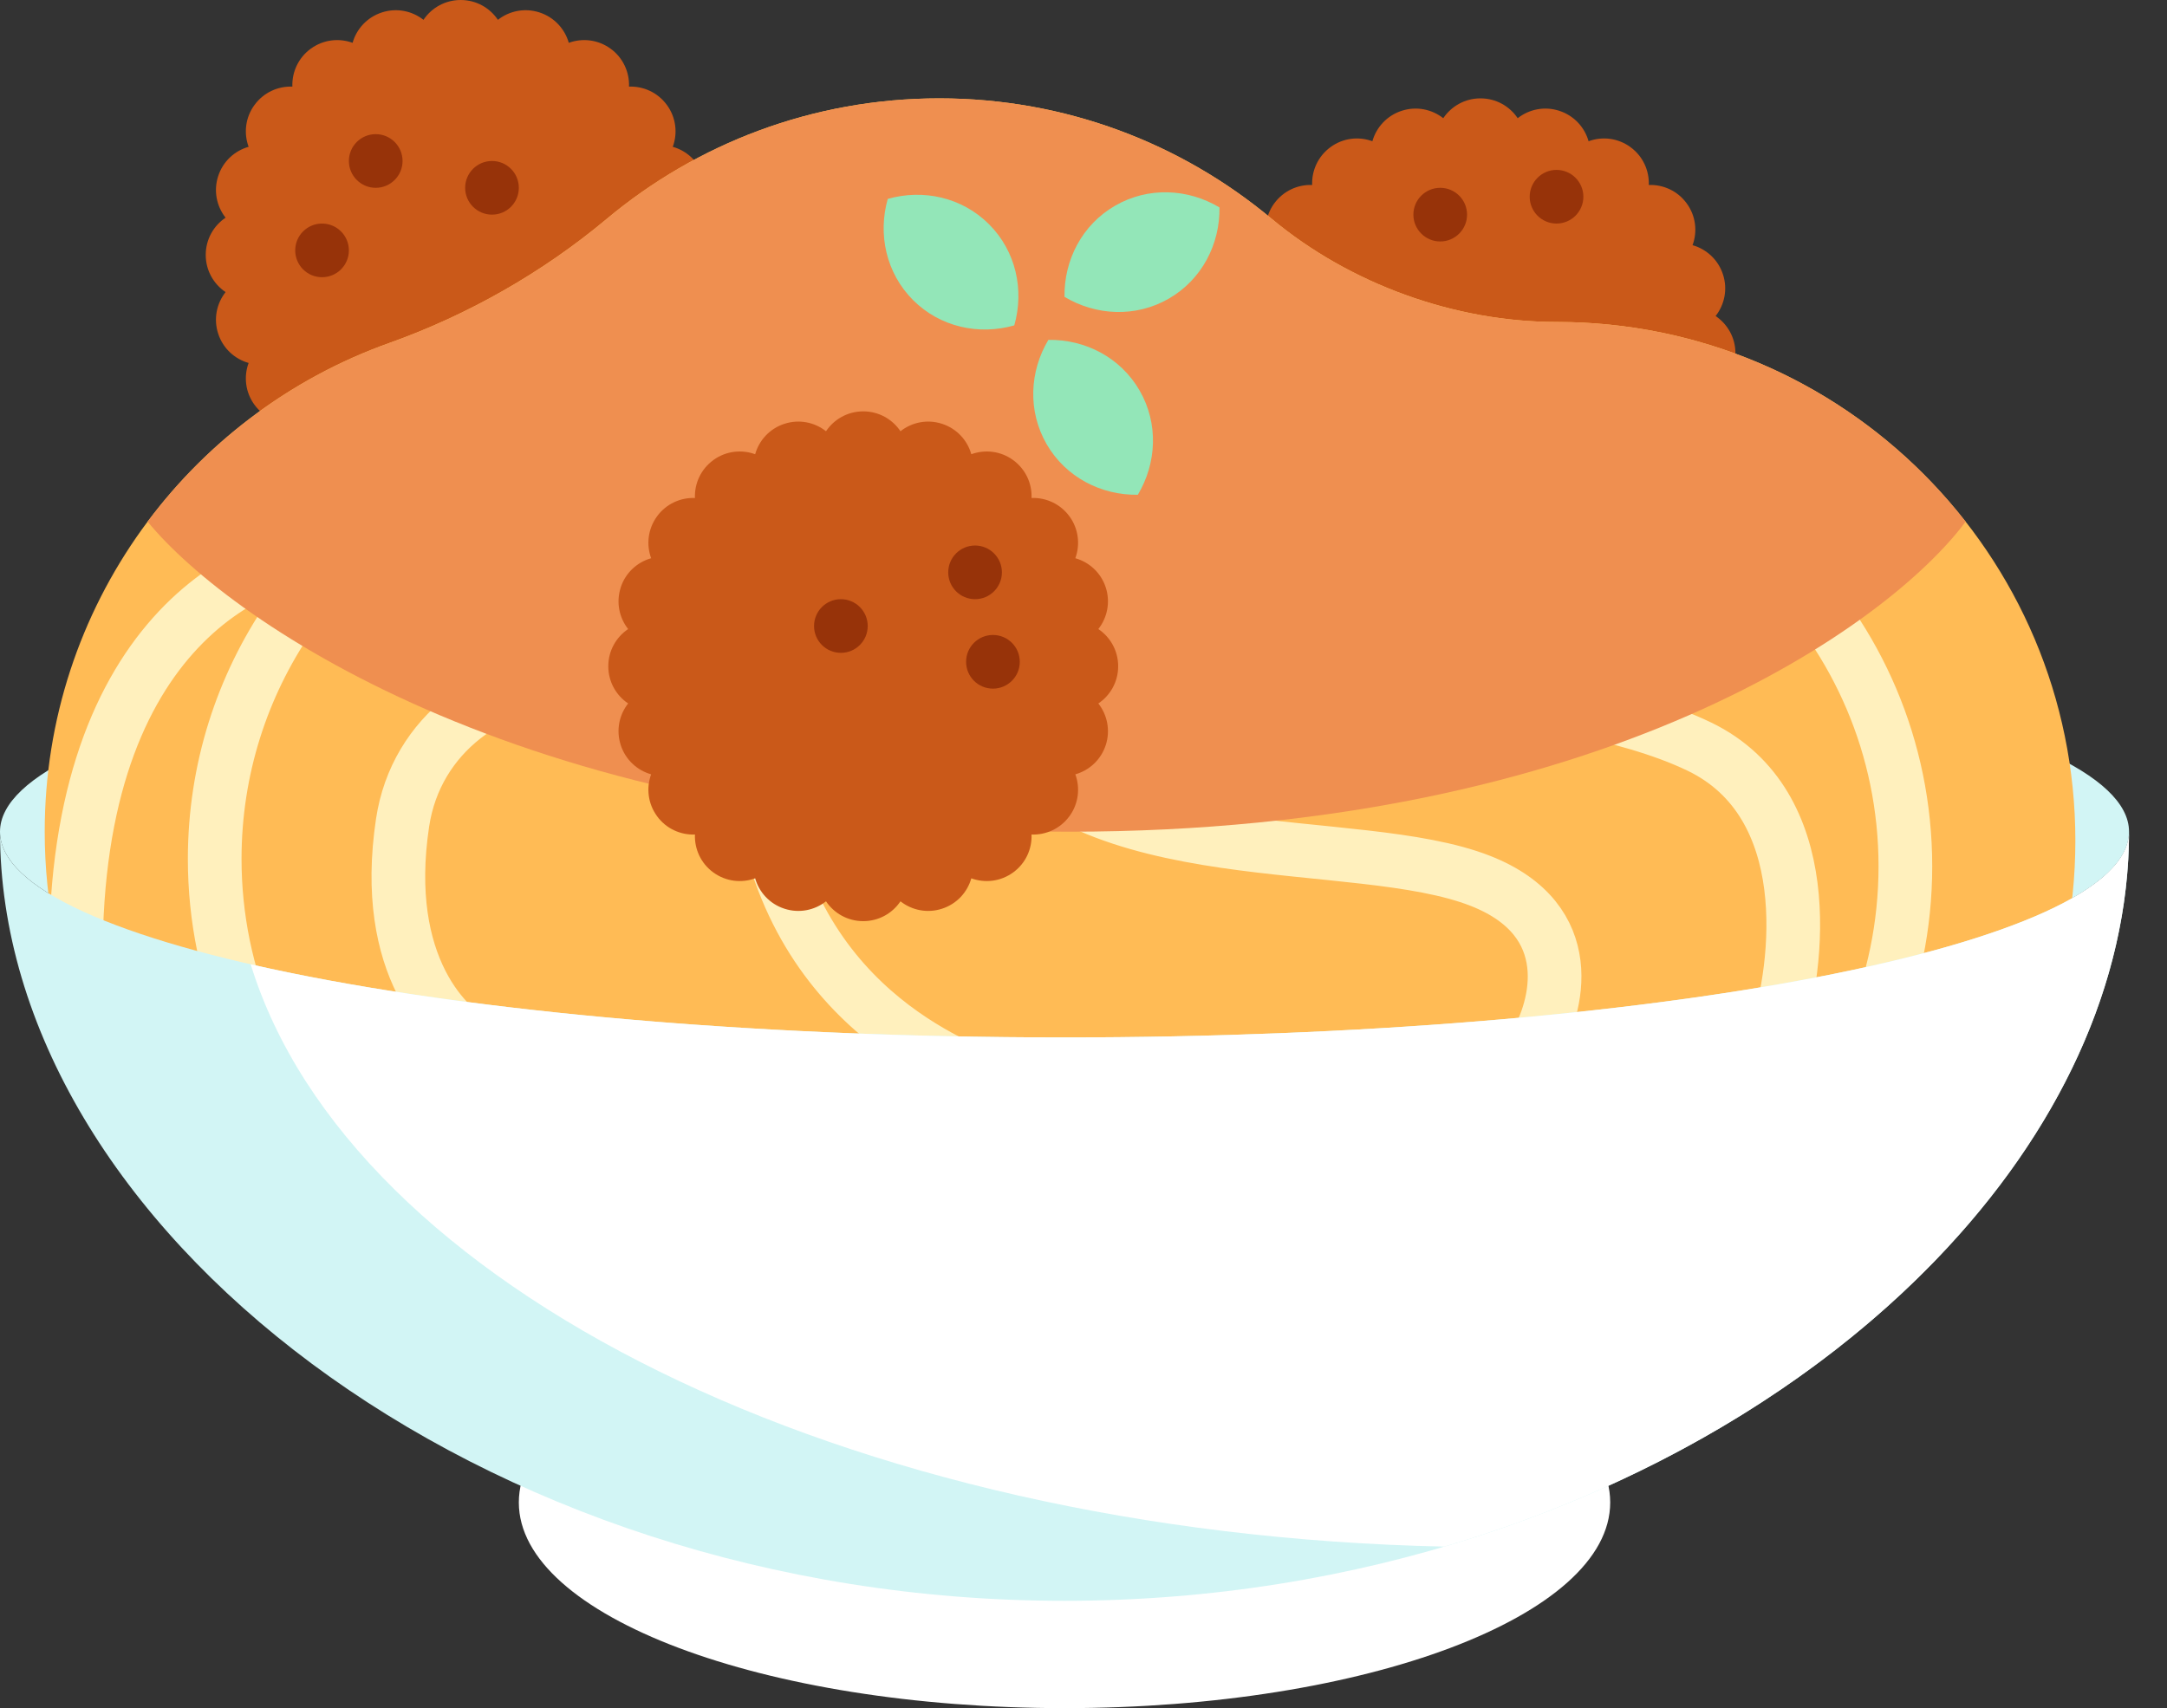 <svg width="52" height="41" viewBox="0 0 52 41" fill="none" xmlns="http://www.w3.org/2000/svg">
<rect x="0" y="0" width="52" height="41" fill="#333333" stroke="none"/>
<g id="Spaghetti">
<path id="Union_2" d="M35.527 2.361H35.525C35.153 2.361 34.826 2.55 34.633 2.837C34.361 2.623 33.991 2.544 33.636 2.659L33.634 2.66C33.28 2.775 33.027 3.056 32.932 3.39C32.608 3.27 32.231 3.31 31.93 3.529L31.928 3.531C31.628 3.749 31.474 4.095 31.487 4.44C31.142 4.427 30.797 4.581 30.578 4.881L30.576 4.883C30.357 5.184 30.317 5.56 30.437 5.885C30.103 5.98 29.822 6.233 29.707 6.587L29.706 6.589C29.591 6.944 29.67 7.314 29.884 7.586C29.597 7.779 29.408 8.106 29.408 8.478V8.48C29.408 8.852 29.597 9.179 29.884 9.372C29.67 9.644 29.591 10.014 29.706 10.369L29.707 10.371C29.822 10.725 30.103 10.979 30.437 11.073C30.317 11.398 30.357 11.774 30.576 12.075L30.578 12.077C30.797 12.377 31.142 12.531 31.487 12.518C31.474 12.863 31.628 13.209 31.928 13.427L31.93 13.429C32.231 13.648 32.608 13.688 32.932 13.568C33.027 13.902 33.28 14.183 33.634 14.298L33.636 14.299C33.991 14.414 34.361 14.335 34.633 14.121C34.826 14.408 35.153 14.597 35.525 14.597H35.527C35.899 14.597 36.227 14.408 36.419 14.121C36.691 14.335 37.062 14.414 37.416 14.299L37.418 14.298C37.772 14.183 38.026 13.902 38.12 13.568C38.445 13.688 38.821 13.648 39.122 13.429L39.124 13.427C39.425 13.209 39.578 12.863 39.565 12.518C39.91 12.531 40.256 12.377 40.474 12.077L40.476 12.075C40.695 11.774 40.735 11.398 40.615 11.073C40.949 10.979 41.23 10.725 41.345 10.371L41.346 10.369C41.461 10.014 41.382 9.644 41.168 9.372C41.455 9.179 41.644 8.852 41.644 8.48V8.478C41.644 8.106 41.455 7.779 41.168 7.586C41.382 7.314 41.461 6.944 41.346 6.589L41.345 6.587C41.23 6.233 40.949 5.98 40.615 5.885C40.735 5.56 40.695 5.184 40.476 4.883L40.474 4.881C40.256 4.581 39.91 4.427 39.565 4.44C39.578 4.095 39.425 3.749 39.124 3.531L39.122 3.529C38.821 3.31 38.445 3.27 38.12 3.39C38.026 3.056 37.772 2.775 37.418 2.66L37.416 2.659C37.062 2.544 36.691 2.623 36.419 2.837C36.227 2.55 35.899 2.361 35.527 2.361Z" fill="#CA5919"/>
<path id="Union_3" d="M11.056 0H11.054C10.682 0 10.354 0.189 10.162 0.476C9.89 0.262 9.519 0.183 9.165 0.298L9.163 0.299C8.809 0.414 8.555 0.695 8.461 1.028C8.136 0.909 7.76 0.949 7.459 1.168L7.457 1.169C7.157 1.388 7.003 1.734 7.016 2.079C6.671 2.066 6.325 2.219 6.107 2.52L6.105 2.522C5.886 2.823 5.846 3.199 5.966 3.524C5.632 3.618 5.351 3.872 5.236 4.226L5.235 4.228C5.12 4.582 5.199 4.953 5.413 5.225C5.126 5.417 4.937 5.745 4.937 6.117V6.119C4.937 6.491 5.126 6.818 5.413 7.011C5.199 7.283 5.12 7.653 5.235 8.007L5.236 8.01C5.351 8.364 5.632 8.617 5.966 8.712C5.846 9.036 5.886 9.413 6.105 9.714L6.107 9.716C6.325 10.016 6.671 10.17 7.016 10.157C7.003 10.502 7.157 10.847 7.457 11.066L7.459 11.068C7.76 11.287 8.136 11.326 8.461 11.207C8.555 11.54 8.809 11.822 9.163 11.937L9.165 11.938C9.519 12.053 9.89 11.974 10.162 11.759C10.354 12.046 10.682 12.236 11.054 12.236H11.056C11.428 12.236 11.755 12.046 11.948 11.759C12.22 11.974 12.59 12.053 12.945 11.938L12.947 11.937C13.301 11.822 13.554 11.54 13.649 11.207C13.973 11.326 14.35 11.287 14.651 11.068L14.653 11.066C14.953 10.847 15.107 10.502 15.094 10.157C15.439 10.17 15.784 10.016 16.003 9.716L16.005 9.714C16.224 9.413 16.264 9.036 16.144 8.712C16.478 8.617 16.759 8.364 16.874 8.01L16.875 8.007C16.99 7.653 16.911 7.283 16.697 7.011C16.984 6.818 17.173 6.491 17.173 6.119V6.117C17.173 5.745 16.984 5.417 16.697 5.225C16.911 4.953 16.99 4.582 16.875 4.228L16.874 4.226C16.759 3.872 16.478 3.618 16.144 3.524C16.264 3.199 16.224 2.823 16.005 2.522L16.003 2.52C15.784 2.219 15.439 2.066 15.094 2.079C15.107 1.734 14.953 1.388 14.653 1.169L14.651 1.168C14.35 0.949 13.973 0.909 13.649 1.028C13.554 0.695 13.301 0.414 12.947 0.299L12.945 0.298C12.59 0.183 12.22 0.262 11.948 0.476C11.755 0.189 11.428 0 11.056 0Z" fill="#CA5919"/>
<path id="Ellipse 156" d="M25.544 24.901C39.652 24.901 51.089 22.69 51.089 19.963C51.089 17.237 39.652 15.026 25.544 15.026C11.437 15.026 0 17.237 0 19.963C0 22.69 11.437 24.901 25.544 24.901Z" fill="#D2F5F5"/>
<path id="Ellipse 157" d="M25.545 41C32.776 41 38.639 38.789 38.639 36.063C38.639 33.336 32.776 31.126 25.545 31.126C18.313 31.126 12.45 33.336 12.45 36.063C12.45 38.789 18.313 41 25.545 41Z" fill="white"/>
<path id="Union_4" d="M23.646 27.213C24.694 27.121 25.704 26.899 26.66 26.563C28.835 30.196 32.809 32.628 37.351 32.628C44.227 32.628 49.801 27.054 49.801 20.178C49.801 13.302 44.227 7.728 37.351 7.728C34.906 7.728 32.389 6.816 30.512 5.249C28.353 3.446 25.573 2.361 22.539 2.361C19.501 2.361 16.717 3.449 14.556 5.257C13.021 6.541 11.229 7.56 9.344 8.232C4.524 9.949 1.073 14.553 1.073 19.963C1.073 26.84 6.647 32.414 13.524 32.414C17.695 32.414 21.387 30.362 23.646 27.213Z" fill="#FFBB55"/>
<path id="Vector_12" d="M42.61 24.901C43.182 23.147 43.619 19.298 40.785 17.924C37.243 16.207 29.945 16.529 27.584 13.738C25.223 10.948 20.715 6.158 15.885 8.733M36.814 25.115C37.387 24.185 37.93 22.088 35.526 21.144C32.521 19.963 26.081 21.037 23.72 17.387C21.359 13.738 18.246 9.23 12.558 10.625M8.3 13.202C6.046 13.237 1.653 15.241 1.825 23.398M24.042 26.081C23.934 25.866 19.641 24.901 18.461 20.071C17.137 14.657 10.304 15.456 9.66 19.749C9.144 23.183 10.733 24.757 11.592 25.115M35.356 31.126C41.081 31.126 45.722 26.5 45.722 20.794C45.722 15.089 41.081 10.464 35.356 10.464C33.32 10.464 31.224 9.704 29.658 8.403C27.86 6.909 25.548 6.011 23.024 6.011C20.684 6.011 18.526 6.783 16.791 8.086C15.193 9.287 13.397 10.306 11.55 11.069C7.794 12.622 5.152 16.312 5.152 20.617C5.152 26.322 9.793 30.948 15.518 30.948" stroke="#FFF0BD" stroke-width="1.288" stroke-miterlimit="10" stroke-linejoin="round"/>
<g id="Union_5" style="mix-blend-mode:multiply">
<path id="Vector" d="M30.513 5.249C28.353 3.446 25.573 2.361 22.539 2.361C19.501 2.361 16.717 3.449 14.556 5.257C13.021 6.541 11.23 7.56 9.344 8.232C7.01 9.063 4.997 10.572 3.542 12.521C5.581 15.001 12.858 19.963 25.652 19.963C38.446 19.963 45.327 15.001 47.168 12.521C44.89 9.603 41.339 7.728 37.351 7.728C34.906 7.728 32.389 6.816 30.513 5.249Z" fill="#EF8F50"/>
</g>
<path id="Subtract_2" d="M25.544 24.901C39.652 24.901 51.089 22.69 51.089 19.963C51.089 29.401 39.652 38.424 25.544 38.424C11.437 38.424 0 29.401 0 19.963C0 22.69 11.437 24.901 25.544 24.901Z" fill="#D2F5F5"/>
<path id="Subtract_3" d="M25.544 24.901C39.652 24.901 51.089 22.69 51.089 19.963C51.089 27.253 44.266 34.295 34.659 37.123C20.229 36.813 8.391 30.879 6.016 23.146C10.701 24.219 17.711 24.901 25.544 24.901Z" fill="white"/>
<path id="Union_6" d="M20.716 9.874H20.713C20.341 9.874 20.014 10.063 19.821 10.351C19.55 10.136 19.179 10.057 18.825 10.172L18.822 10.173C18.468 10.288 18.215 10.569 18.121 10.903C17.796 10.784 17.42 10.823 17.119 11.042L17.117 11.044C16.816 11.263 16.663 11.608 16.676 11.953C16.33 11.94 15.985 12.094 15.766 12.394L15.765 12.396C15.546 12.697 15.506 13.074 15.625 13.399C15.292 13.493 15.01 13.746 14.895 14.1L14.895 14.102C14.78 14.457 14.859 14.827 15.073 15.099C14.786 15.292 14.597 15.619 14.597 15.991V15.993C14.597 16.365 14.786 16.693 15.073 16.885C14.859 17.157 14.78 17.528 14.895 17.882L14.895 17.884C15.01 18.238 15.292 18.492 15.625 18.586C15.506 18.911 15.546 19.287 15.765 19.588L15.766 19.59C15.985 19.891 16.33 20.044 16.676 20.031C16.663 20.376 16.816 20.722 17.117 20.941L17.119 20.942C17.42 21.161 17.796 21.201 18.121 21.082C18.215 21.415 18.468 21.696 18.822 21.811L18.825 21.812C19.179 21.927 19.55 21.848 19.821 21.634C20.014 21.921 20.341 22.11 20.713 22.11H20.716C21.088 22.11 21.415 21.921 21.608 21.634C21.88 21.848 22.25 21.927 22.604 21.812L22.607 21.811C22.961 21.696 23.214 21.415 23.308 21.082C23.633 21.201 24.009 21.161 24.31 20.942L24.312 20.941C24.613 20.722 24.767 20.376 24.753 20.031C25.099 20.044 25.444 19.891 25.663 19.59L25.665 19.588C25.883 19.287 25.923 18.911 25.804 18.586C26.137 18.492 26.419 18.238 26.534 17.884L26.535 17.882C26.649 17.528 26.57 17.157 26.356 16.885C26.643 16.693 26.832 16.365 26.832 15.993V15.991C26.832 15.619 26.643 15.292 26.356 15.099C26.57 14.827 26.649 14.457 26.535 14.102L26.534 14.1C26.419 13.746 26.137 13.493 25.804 13.399C25.923 13.074 25.883 12.697 25.665 12.396L25.663 12.394C25.444 12.094 25.099 11.94 24.753 11.953C24.767 11.608 24.613 11.263 24.312 11.044L24.31 11.042C24.009 10.823 23.633 10.784 23.308 10.903C23.214 10.569 22.961 10.288 22.607 10.173L22.604 10.172C22.25 10.057 21.88 10.136 21.608 10.351C21.415 10.063 21.088 9.874 20.716 9.874Z" fill="#CA5919"/>
<path id="Intersect_4" d="M24.339 7.81C24.581 6.963 24.381 6.03 23.732 5.382C23.083 4.733 22.151 4.533 21.303 4.774C21.062 5.622 21.262 6.554 21.91 7.203C22.559 7.852 23.492 8.052 24.339 7.81Z" fill="#93E6B8"/>
<path id="Intersect_5" d="M25.544 7.125C26.3 7.578 27.253 7.626 28.047 7.168C28.842 6.709 29.276 5.86 29.263 4.979C28.506 4.526 27.554 4.478 26.759 4.937C25.965 5.395 25.531 6.244 25.544 7.125Z" fill="#93E6B8"/>
<path id="Intersect_6" d="M27.304 11.876C27.756 11.119 27.805 10.167 27.346 9.373C26.887 8.578 26.038 8.144 25.157 8.158C24.705 8.914 24.657 9.866 25.115 10.661C25.574 11.455 26.423 11.889 27.304 11.876Z" fill="#93E6B8"/>
<path id="Ellipse 162" d="M11.806 5.152C12.162 5.152 12.45 4.864 12.45 4.508C12.45 4.152 12.162 3.864 11.806 3.864C11.451 3.864 11.162 4.152 11.162 4.508C11.162 4.864 11.451 5.152 11.806 5.152Z" fill="#973309"/>
<path id="Ellipse 163" d="M7.728 6.654C8.083 6.654 8.372 6.366 8.372 6.01C8.372 5.655 8.083 5.366 7.728 5.366C7.372 5.366 7.084 5.655 7.084 6.01C7.084 6.366 7.372 6.654 7.728 6.654Z" fill="#973309"/>
<path id="Ellipse 164" d="M9.016 4.508C9.371 4.508 9.66 4.219 9.66 3.864C9.66 3.508 9.371 3.22 9.016 3.22C8.66 3.22 8.372 3.508 8.372 3.864C8.372 4.219 8.66 4.508 9.016 4.508Z" fill="#973309"/>
<path id="Ellipse 165" d="M23.398 14.382C23.753 14.382 24.042 14.094 24.042 13.738C24.042 13.383 23.753 13.094 23.398 13.094C23.042 13.094 22.754 13.383 22.754 13.738C22.754 14.094 23.042 14.382 23.398 14.382Z" fill="#973309"/>
<path id="Ellipse 166" d="M23.827 16.529C24.183 16.529 24.471 16.241 24.471 15.885C24.471 15.529 24.183 15.241 23.827 15.241C23.471 15.241 23.183 15.529 23.183 15.885C23.183 16.241 23.471 16.529 23.827 16.529Z" fill="#973309"/>
<path id="Ellipse 168" d="M34.56 5.796C34.916 5.796 35.204 5.507 35.204 5.152C35.204 4.796 34.916 4.508 34.56 4.508C34.205 4.508 33.916 4.796 33.916 5.152C33.916 5.507 34.205 5.796 34.56 5.796Z" fill="#973309"/>
<path id="Ellipse 169" d="M37.351 5.366C37.706 5.366 37.995 5.078 37.995 4.722C37.995 4.367 37.706 4.078 37.351 4.078C36.995 4.078 36.707 4.367 36.707 4.722C36.707 5.078 36.995 5.366 37.351 5.366Z" fill="#973309"/>
<path id="Ellipse 167" d="M20.178 15.67C20.534 15.67 20.822 15.382 20.822 15.026C20.822 14.671 20.534 14.382 20.178 14.382C19.822 14.382 19.534 14.671 19.534 15.026C19.534 15.382 19.822 15.67 20.178 15.67Z" fill="#973309"/>
</g>
</svg>
